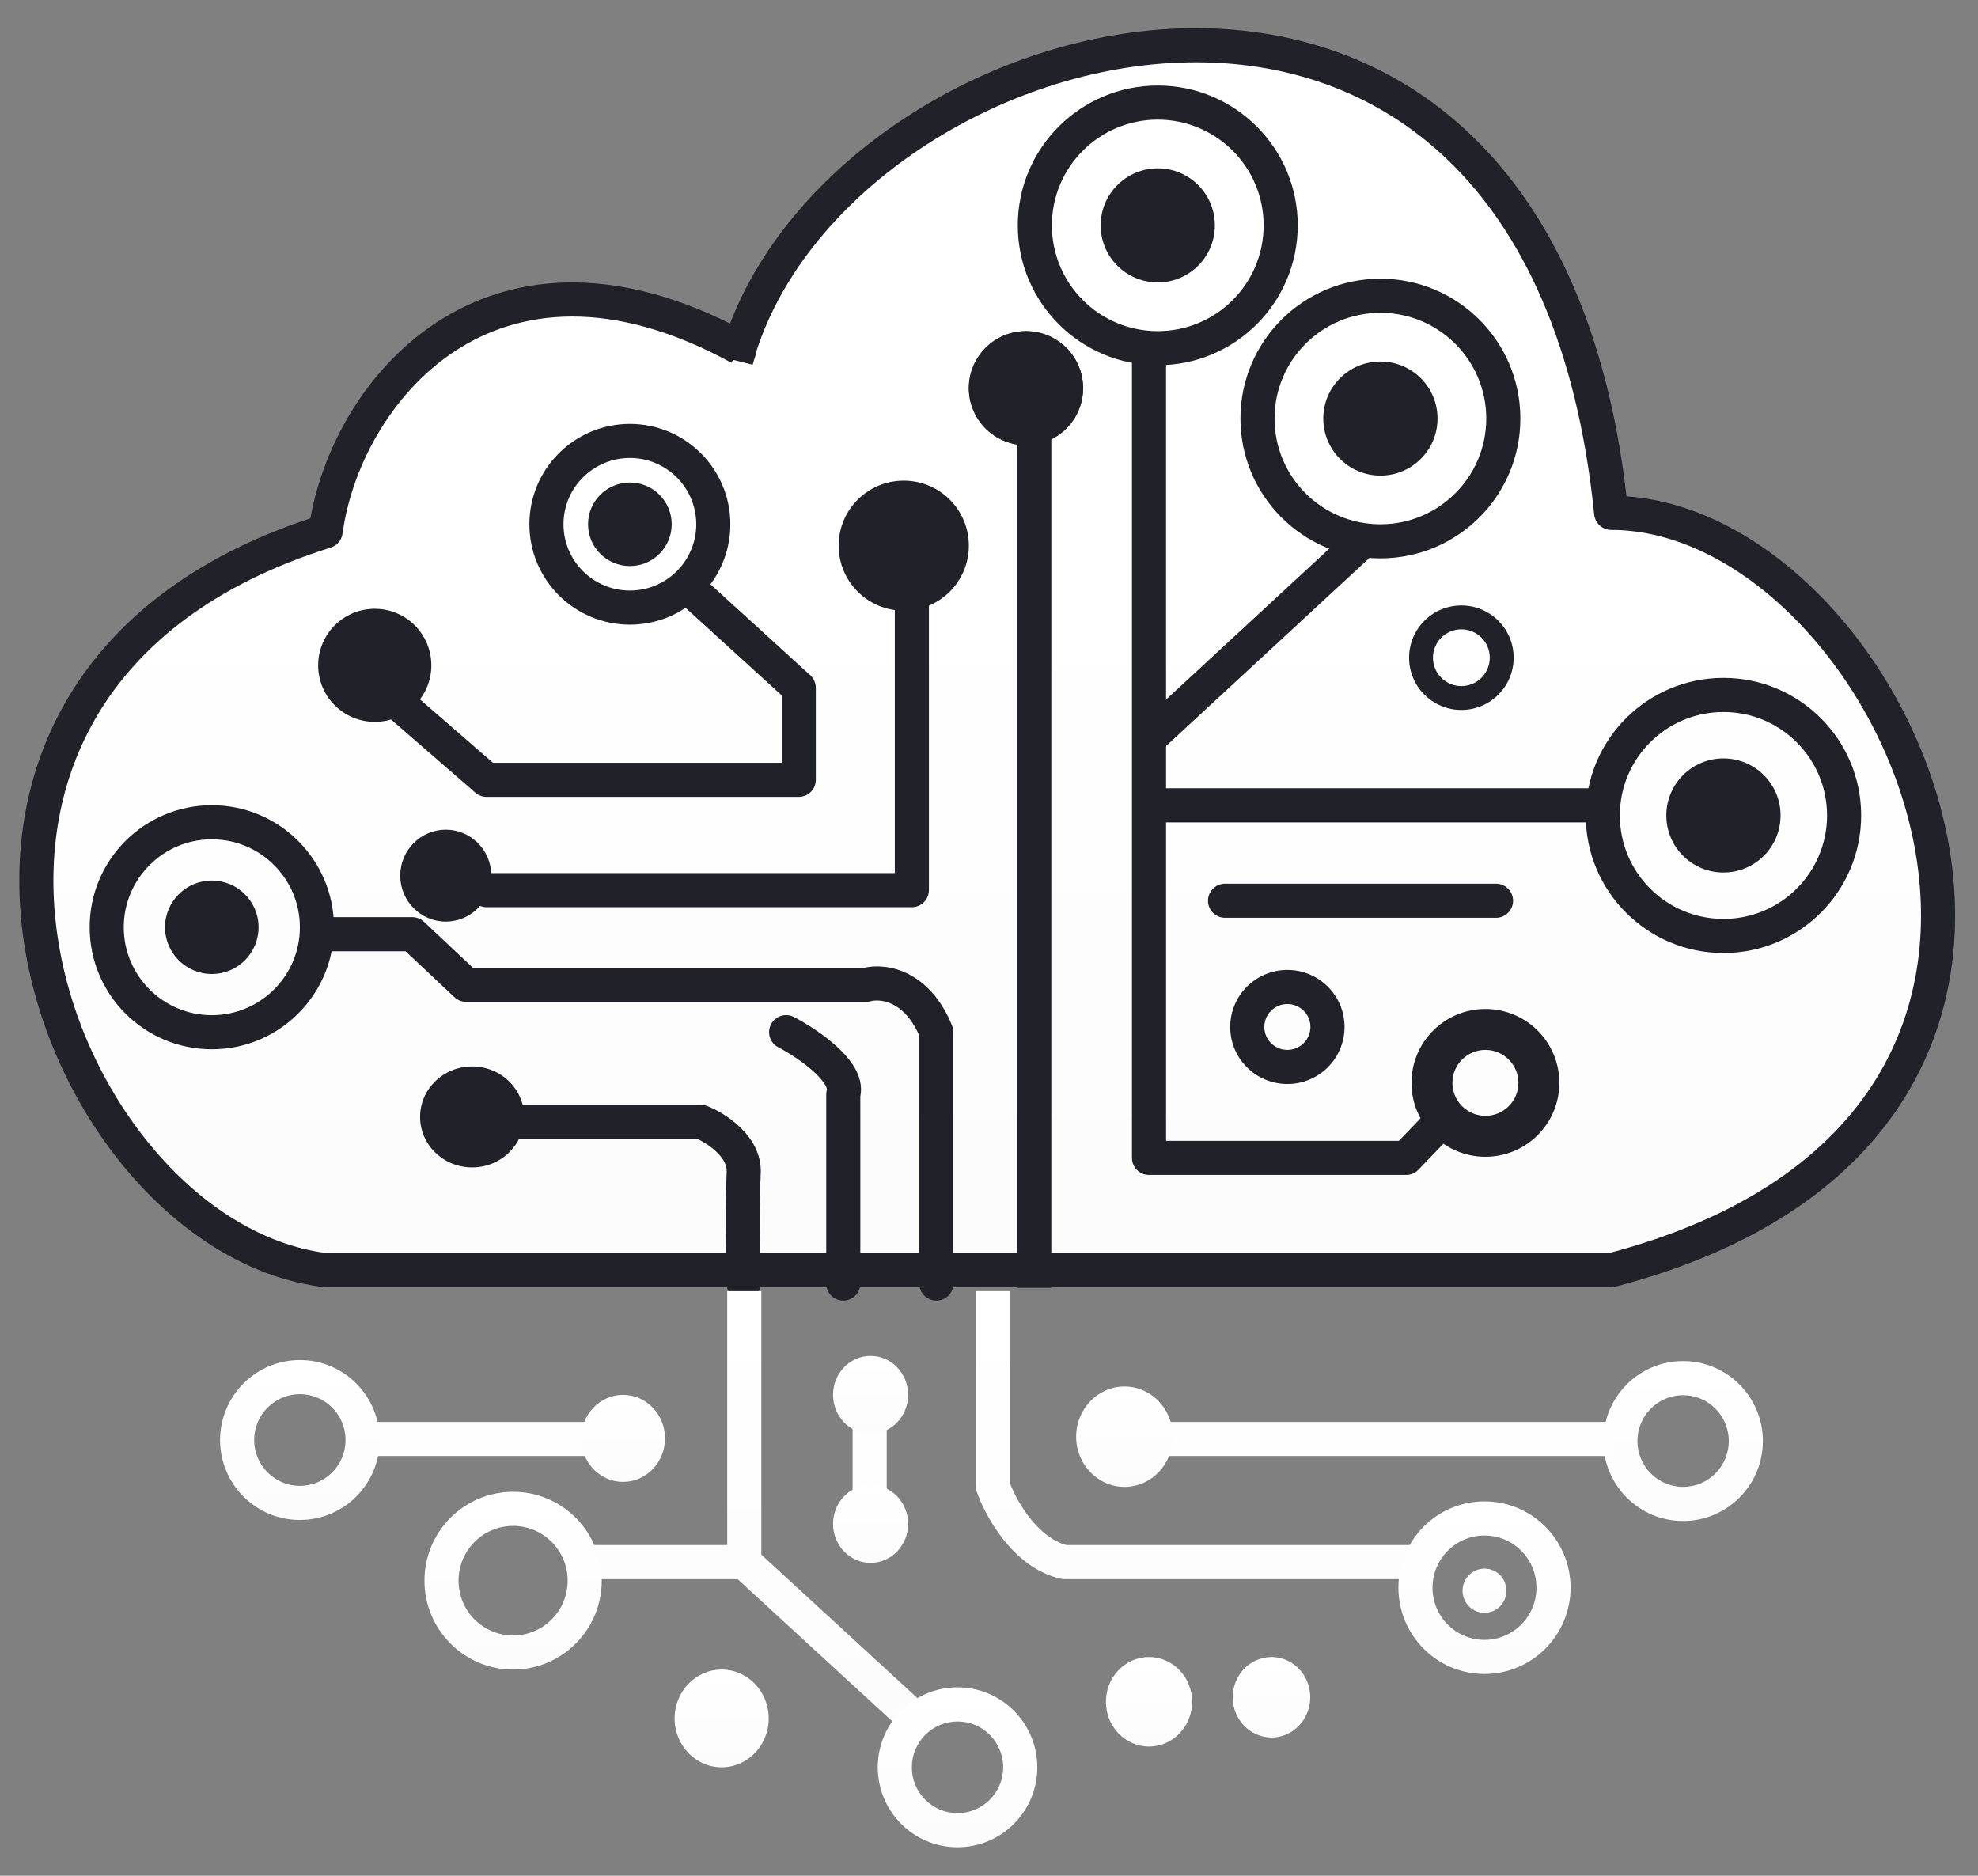 <svg width="58" height="55" viewBox="0 0 58 55" fill="none" xmlns="http://www.w3.org/2000/svg">
<rect x="0" y="0" width="58" height="55" fill="#808080" stroke="none"/>
<path d="M47.244 37.243C63.817 32.911 55.585 15.038 47.244 15.038C45.198 -5.209 24.797 0.339 21.688 10.198C14.338 6.185 10.089 11.565 9.548 15.579C-4.642 20.02 1.532 36.269 9.548 37.243H47.244Z" fill="url(#paint0_linear_114_122)"/>
<path fill-rule="evenodd" clip-rule="evenodd" d="M22.181 10.294C22.171 10.376 22.15 10.437 22.136 10.479L22.135 10.482C22.134 10.485 22.133 10.489 22.131 10.492C22.116 10.537 22.097 10.593 22.071 10.695L21.495 10.55L21.448 10.636C17.908 8.704 15.209 9.069 13.339 10.296C11.43 11.55 10.298 13.758 10.044 15.646C10.018 15.838 9.883 15.998 9.698 16.056C6.247 17.137 4.082 18.917 2.864 20.957C1.643 23.002 1.344 25.356 1.715 27.631C2.085 29.908 3.125 32.085 4.551 33.746C5.971 35.401 7.743 36.511 9.579 36.743H47.179C51.193 35.682 53.646 33.822 54.985 31.681C56.332 29.526 56.591 27.022 56.097 24.616C55.602 22.207 54.355 19.922 52.734 18.246C51.108 16.564 49.151 15.538 47.244 15.538C46.987 15.538 46.772 15.343 46.746 15.088C46.243 10.11 44.619 6.783 42.477 4.713C40.337 2.645 37.633 1.785 34.872 1.828C32.105 1.87 29.292 2.821 26.982 4.363C24.688 5.895 22.927 7.985 22.181 10.294ZM21.407 9.487C17.834 7.711 14.915 8.065 12.79 9.461C10.709 10.827 9.465 13.145 9.102 15.198C5.625 16.348 3.333 18.221 2.005 20.445C0.643 22.726 0.326 25.327 0.728 27.792C1.128 30.253 2.248 32.599 3.792 34.397C5.332 36.193 7.327 37.477 9.488 37.74C9.508 37.742 9.528 37.743 9.548 37.743H47.244C47.287 37.743 47.329 37.738 47.37 37.727C51.606 36.62 54.321 34.628 55.833 32.211C57.342 29.796 57.611 27.02 57.076 24.415C56.542 21.815 55.203 19.36 53.453 17.55C51.823 15.865 49.798 14.701 47.694 14.553C47.125 9.641 45.461 6.205 43.172 3.994C40.814 1.715 37.84 0.782 34.857 0.828C31.879 0.874 28.881 1.893 26.427 3.531C24.153 5.05 22.315 7.121 21.407 9.487Z" fill="#202129"/>
<path d="M31.759 11.382C31.759 12.305 31.009 13.054 30.084 13.054C29.159 13.054 28.409 12.305 28.409 11.382C28.409 10.458 29.159 9.709 30.084 9.709C31.009 9.709 31.759 10.458 31.759 11.382Z" fill="#202129"/>
<path d="M31.759 11.382C31.759 12.305 31.009 13.054 30.084 13.054C29.159 13.054 28.409 12.305 28.409 11.382C28.409 10.458 29.159 9.709 30.084 9.709C31.009 9.709 31.759 10.458 31.759 11.382Z" fill="#202129"/>
<path d="M42.152 12.272C42.152 13.196 41.402 13.945 40.477 13.945C39.552 13.945 38.802 13.196 38.802 12.272C38.802 11.348 39.552 10.6 40.477 10.6C41.402 10.6 42.152 11.348 42.152 12.272Z" fill="#202129"/>
<path d="M52.211 23.91C52.211 24.834 51.461 25.583 50.536 25.583C49.611 25.583 48.861 24.834 48.861 23.91C48.861 22.986 49.611 22.238 50.536 22.238C51.461 22.238 52.211 22.986 52.211 23.91Z" fill="#202129"/>
<path d="M19.696 15.373C19.696 16.049 19.147 16.597 18.47 16.597C17.792 16.597 17.243 16.049 17.243 15.373C17.243 14.696 17.792 14.148 18.47 14.148C19.147 14.148 19.696 14.696 19.696 15.373Z" fill="#202129"/>
<path d="M14.407 25.675C14.407 26.419 13.809 27.022 13.072 27.022C12.334 27.022 11.736 26.419 11.736 25.675C11.736 24.931 12.334 24.328 13.072 24.328C13.809 24.328 14.407 24.931 14.407 25.675Z" fill="#202129"/>
<path d="M15.37 32.75C15.37 33.568 14.687 34.23 13.844 34.23C13.001 34.23 12.318 33.568 12.318 32.75C12.318 31.933 13.001 31.27 13.844 31.27C14.687 31.27 15.37 31.933 15.37 32.75Z" fill="#202129"/>
<path d="M12.648 19.509C12.648 20.424 11.905 21.166 10.988 21.166C10.072 21.166 9.329 20.424 9.329 19.509C9.329 18.593 10.072 17.851 10.988 17.851C11.905 17.851 12.648 18.593 12.648 19.509Z" fill="#202129"/>
<path d="M28.409 15.999C28.409 17.053 27.555 17.906 26.5 17.906C25.445 17.906 24.591 17.053 24.591 15.999C24.591 14.946 25.445 14.093 26.5 14.093C27.555 14.093 28.409 14.946 28.409 15.999Z" fill="#202129"/>
<path d="M7.582 27.189C7.582 27.945 6.968 28.559 6.211 28.559C5.453 28.559 4.839 27.945 4.839 27.189C4.839 26.433 5.453 25.819 6.211 25.819C6.968 25.819 7.582 26.433 7.582 27.189Z" fill="#202129"/>
<path d="M35.623 6.608C35.623 7.532 34.874 8.281 33.949 8.281C33.023 8.281 32.274 7.532 32.274 6.608C32.274 5.685 33.023 4.936 33.949 4.936C34.874 4.936 35.623 5.685 35.623 6.608Z" fill="#202129"/>
<path fill-rule="evenodd" clip-rule="evenodd" d="M38.053 6.608C38.053 8.874 36.214 10.709 33.949 10.709C31.683 10.709 29.844 8.874 29.844 6.608C29.844 4.343 31.683 2.508 33.949 2.508C36.214 2.508 38.053 4.343 38.053 6.608ZM33.949 9.709C35.663 9.709 37.053 8.321 37.053 6.608C37.053 4.896 35.663 3.508 33.949 3.508C32.234 3.508 30.844 4.896 30.844 6.608C30.844 8.321 32.234 9.709 33.949 9.709Z" fill="#202129"/>
<path fill-rule="evenodd" clip-rule="evenodd" d="M44.581 12.272C44.581 14.538 42.742 16.372 40.477 16.372C38.212 16.372 36.373 14.538 36.373 12.272C36.373 10.007 38.212 8.172 40.477 8.172C42.742 8.172 44.581 10.007 44.581 12.272ZM40.477 15.373C42.191 15.373 43.581 13.985 43.581 12.272C43.581 10.56 42.191 9.172 40.477 9.172C38.763 9.172 37.373 10.56 37.373 12.272C37.373 13.985 38.763 15.373 40.477 15.373Z" fill="#202129"/>
<path fill-rule="evenodd" clip-rule="evenodd" d="M44.384 19.285C44.384 20.132 43.697 20.817 42.851 20.817C42.005 20.817 41.318 20.132 41.318 19.285C41.318 18.438 42.005 17.753 42.851 17.753C43.697 17.753 44.384 18.438 44.384 19.285ZM42.851 20.117C43.311 20.117 43.684 19.744 43.684 19.285C43.684 18.825 43.311 18.453 42.851 18.453C42.391 18.453 42.018 18.825 42.018 19.285C42.018 19.744 42.391 20.117 42.851 20.117Z" fill="#202129"/>
<path fill-rule="evenodd" clip-rule="evenodd" d="M45.724 31.752C45.724 32.95 44.752 33.918 43.556 33.918C42.36 33.918 41.388 32.95 41.388 31.752C41.388 30.553 42.36 29.585 43.556 29.585C44.752 29.585 45.724 30.553 45.724 31.752ZM43.556 32.718C44.091 32.718 44.524 32.285 44.524 31.752C44.524 31.218 44.091 30.785 43.556 30.785C43.022 30.785 42.588 31.218 42.588 31.752C42.588 32.285 43.022 32.718 43.556 32.718Z" fill="#202129"/>
<path fill-rule="evenodd" clip-rule="evenodd" d="M39.425 30.112C39.425 31.041 38.67 31.785 37.749 31.785C36.828 31.785 36.073 31.041 36.073 30.112C36.073 29.184 36.828 28.44 37.749 28.44C38.67 28.44 39.425 29.184 39.425 30.112ZM37.749 30.785C38.123 30.785 38.425 30.484 38.425 30.112C38.425 29.741 38.123 29.44 37.749 29.44C37.376 29.44 37.073 29.741 37.073 30.112C37.073 30.484 37.376 30.785 37.749 30.785Z" fill="#202129"/>
<path fill-rule="evenodd" clip-rule="evenodd" d="M54.574 23.91C54.574 26.139 52.765 27.944 50.536 27.944C48.307 27.944 46.498 26.139 46.498 23.91C46.498 21.681 48.307 19.877 50.536 19.877C52.765 19.877 54.574 21.681 54.574 23.91ZM50.536 26.944C52.214 26.944 53.574 25.586 53.574 23.91C53.574 22.235 52.214 20.877 50.536 20.877C48.858 20.877 47.498 22.235 47.498 23.91C47.498 25.586 48.858 26.944 50.536 26.944Z" fill="#202129"/>
<path fill-rule="evenodd" clip-rule="evenodd" d="M21.416 15.373C21.416 17 20.095 18.316 18.47 18.316C16.844 18.316 15.523 17 15.523 15.373C15.523 13.746 16.844 12.429 18.47 12.429C20.095 12.429 21.416 13.746 21.416 15.373ZM18.47 17.316C19.544 17.316 20.416 16.446 20.416 15.373C20.416 14.299 19.544 13.429 18.47 13.429C17.395 13.429 16.523 14.299 16.523 15.373C16.523 16.446 17.395 17.316 18.47 17.316Z" fill="#202129"/>
<path fill-rule="evenodd" clip-rule="evenodd" d="M9.793 27.189C9.793 29.166 8.188 30.767 6.211 30.767C4.234 30.767 2.629 29.166 2.629 27.189C2.629 25.211 4.234 23.61 6.211 23.61C8.188 23.61 9.793 25.211 9.793 27.189ZM6.211 29.767C7.637 29.767 8.793 28.613 8.793 27.189C8.793 25.765 7.637 24.61 6.211 24.61C4.785 24.61 3.629 25.765 3.629 27.189C3.629 28.613 4.785 29.767 6.211 29.767Z" fill="#202129"/>
<path fill-rule="evenodd" clip-rule="evenodd" d="M29.827 37.761V12.709H30.827V37.761H29.827Z" fill="#202129"/>
<path fill-rule="evenodd" clip-rule="evenodd" d="M33.192 33.951V10.277H34.192V33.451H41.019L41.885 32.55L42.606 33.243L41.592 34.297C41.498 34.395 41.368 34.451 41.232 34.451H33.692C33.416 34.451 33.192 34.227 33.192 33.951Z" fill="#202129"/>
<path fill-rule="evenodd" clip-rule="evenodd" d="M40.14 15.694C40.327 15.896 40.315 16.213 40.112 16.4L34.194 21.873C33.991 22.06 33.674 22.048 33.487 21.845C33.3 21.642 33.312 21.326 33.515 21.139L39.433 15.666C39.636 15.479 39.952 15.491 40.14 15.694ZM19.859 16.923C20.045 16.719 20.361 16.704 20.566 16.89L23.759 19.8C23.863 19.895 23.922 20.029 23.922 20.17V22.866C23.922 23.142 23.698 23.366 23.422 23.366H14.268C14.147 23.366 14.031 23.323 13.94 23.244L11.243 20.902C11.035 20.721 11.012 20.405 11.194 20.197C11.375 19.988 11.69 19.966 11.899 20.147L14.455 22.366H22.922V20.39L19.892 17.63C19.688 17.444 19.673 17.127 19.859 16.923ZM26.738 17.031C27.014 17.031 27.238 17.255 27.238 17.531V26.1C27.238 26.376 27.014 26.6 26.738 26.6H14.268C13.992 26.6 13.768 26.376 13.768 26.1C13.768 25.824 13.992 25.6 14.268 25.6H26.238V17.531C26.238 17.255 26.462 17.031 26.738 17.031ZM33.354 23.614C33.354 23.338 33.578 23.114 33.854 23.114H46.745C47.021 23.114 47.245 23.338 47.245 23.614C47.245 23.89 47.021 24.114 46.745 24.114H33.854C33.578 24.114 33.354 23.89 33.354 23.614ZM35.422 26.411C35.422 26.135 35.645 25.911 35.922 25.911H43.867C44.143 25.911 44.367 26.135 44.367 26.411C44.367 26.687 44.143 26.911 43.867 26.911H35.922C35.645 26.911 35.422 26.687 35.422 26.411ZM8.908 27.392C8.908 27.116 9.132 26.892 9.408 26.892H12.089C12.216 26.892 12.339 26.941 12.432 27.028L13.867 28.377H25.335C25.669 28.301 26.131 28.317 26.595 28.541C27.109 28.788 27.592 29.269 27.919 30.077C27.943 30.137 27.956 30.2 27.956 30.265V37.637C27.956 37.913 27.732 38.137 27.456 38.137C27.18 38.137 26.956 37.913 26.956 37.637V30.366C26.714 29.817 26.41 29.561 26.162 29.442C25.889 29.311 25.644 29.326 25.535 29.357C25.49 29.37 25.444 29.377 25.397 29.377H13.669C13.542 29.377 13.419 29.328 13.327 29.241L11.891 27.892H9.408C9.132 27.892 8.908 27.669 8.908 27.392ZM22.609 30.032C22.737 29.788 23.04 29.694 23.284 29.822C23.628 30.002 24.134 30.317 24.538 30.687C24.739 30.87 24.937 31.087 25.072 31.327C25.195 31.547 25.291 31.834 25.227 32.143V37.637C25.227 37.913 25.003 38.137 24.727 38.137C24.451 38.137 24.227 37.913 24.227 37.637V32.084C24.227 32.037 24.234 31.99 24.247 31.945C24.247 31.936 24.246 31.898 24.2 31.817C24.138 31.707 24.025 31.573 23.863 31.425C23.542 31.131 23.114 30.862 22.819 30.707C22.575 30.579 22.481 30.277 22.609 30.032ZM24.247 31.947C24.247 31.947 24.247 31.946 24.247 31.945ZM14.557 32.898C14.557 32.621 14.781 32.398 15.057 32.398H20.562C20.627 32.398 20.691 32.41 20.751 32.435C21.013 32.541 21.392 32.753 21.708 33.059C22.022 33.362 22.336 33.82 22.306 34.407C22.269 35.151 22.291 36.856 22.307 37.627C22.313 37.903 22.093 38.131 21.817 38.137C21.541 38.142 21.313 37.923 21.307 37.647C21.291 36.886 21.268 35.144 21.308 34.357C21.317 34.177 21.224 33.981 21.013 33.778C20.837 33.608 20.622 33.476 20.457 33.398H15.057C14.781 33.398 14.557 33.174 14.557 32.898Z" fill="#202129"/>
<path d="M44.172 46.643C44.172 47.001 43.884 47.291 43.529 47.291C43.174 47.291 42.886 47.001 42.886 46.643C42.886 46.284 43.174 45.994 43.529 45.994C43.884 45.994 44.172 46.284 44.172 46.643Z" fill="url(#paint1_linear_114_122)"/>
<path d="M34.956 49.899C34.956 50.624 34.39 51.211 33.692 51.211C32.994 51.211 32.428 50.624 32.428 49.899C32.428 49.174 32.994 48.586 33.692 48.586C34.39 48.586 34.956 49.174 34.956 49.899Z" fill="url(#paint2_linear_114_122)"/>
<path d="M22.541 50.387C22.541 51.178 21.923 51.82 21.161 51.82C20.399 51.82 19.781 51.178 19.781 50.387C19.781 49.595 20.399 48.954 21.161 48.954C21.923 48.954 22.541 49.595 22.541 50.387Z" fill="url(#paint3_linear_114_122)"/>
<path d="M38.42 49.766C38.42 50.418 37.911 50.946 37.284 50.946C36.656 50.946 36.147 50.418 36.147 49.766C36.147 49.114 36.656 48.586 37.284 48.586C37.911 48.586 38.42 49.114 38.42 49.766Z" fill="url(#paint4_linear_114_122)"/>
<path fill-rule="evenodd" clip-rule="evenodd" d="M51.692 42.254C51.692 43.545 50.648 44.598 49.353 44.598C48.057 44.598 47.014 43.545 47.014 42.254C47.014 40.963 48.057 39.909 49.353 39.909C50.648 39.909 51.692 40.963 51.692 42.254ZM49.353 43.598C50.092 43.598 50.692 42.996 50.692 42.254C50.692 41.511 50.092 40.909 49.353 40.909C48.613 40.909 48.014 41.511 48.014 42.254C48.014 42.996 48.613 43.598 49.353 43.598Z" fill="url(#paint5_linear_114_122)"/>
<path fill-rule="evenodd" clip-rule="evenodd" d="M21.324 45.304V37.86H22.324V45.585L27.021 49.901L26.344 50.637L21.629 46.304H17.162V45.304H21.324ZM28.612 43.572V37.86H29.612V43.484C29.715 43.757 29.916 44.155 30.203 44.517C30.508 44.901 30.871 45.196 31.273 45.304H41.455V46.304H31.213C31.175 46.304 31.138 46.3 31.102 46.292C30.369 46.125 29.809 45.63 29.419 45.138C29.027 44.643 28.765 44.099 28.639 43.735C28.621 43.682 28.612 43.627 28.612 43.572ZM17.687 42.693H10.531V41.693H17.687V42.693ZM47.364 42.693H33.839V41.693H47.364V42.693ZM25.001 44.032V41.733H26.001V44.032H25.001Z" fill="url(#paint6_linear_114_122)"/>
<path d="M26.628 40.9C26.628 41.531 26.136 42.042 25.528 42.042C24.92 42.042 24.427 41.531 24.427 40.9C24.427 40.268 24.92 39.757 25.528 39.757C26.136 39.757 26.628 40.268 26.628 40.9Z" fill="url(#paint7_linear_114_122)"/>
<path d="M26.628 44.683C26.628 45.314 26.136 45.826 25.528 45.826C24.92 45.826 24.427 45.314 24.427 44.683C24.427 44.052 24.92 43.54 25.528 43.54C26.136 43.54 26.628 44.052 26.628 44.683Z" fill="url(#paint8_linear_114_122)"/>
<path d="M34.39 42.126C34.39 42.939 33.756 43.598 32.973 43.598C32.19 43.598 31.555 42.939 31.555 42.126C31.555 41.313 32.19 40.654 32.973 40.654C33.756 40.654 34.39 41.313 34.39 42.126Z" fill="url(#paint9_linear_114_122)"/>
<path fill-rule="evenodd" clip-rule="evenodd" d="M30.416 51.82C30.416 53.111 29.372 54.164 28.077 54.164C26.781 54.164 25.738 53.111 25.738 51.82C25.738 50.529 26.781 49.475 28.077 49.475C29.372 49.475 30.416 50.529 30.416 51.82ZM28.077 53.164C28.816 53.164 29.416 52.562 29.416 51.82C29.416 51.077 28.816 50.475 28.077 50.475C27.337 50.475 26.738 51.077 26.738 51.82C26.738 52.562 27.337 53.164 28.077 53.164Z" fill="url(#paint10_linear_114_122)"/>
<path fill-rule="evenodd" clip-rule="evenodd" d="M46.053 46.553C46.053 47.946 44.926 49.083 43.529 49.083C42.131 49.083 41.005 47.946 41.005 46.553C41.005 45.159 42.131 44.023 43.529 44.023C44.926 44.023 46.053 45.159 46.053 46.553ZM43.529 48.083C44.37 48.083 45.053 47.398 45.053 46.553C45.053 45.708 44.37 45.023 43.529 45.023C42.687 45.023 42.005 45.708 42.005 46.553C42.005 47.398 42.687 48.083 43.529 48.083Z" fill="url(#paint11_linear_114_122)"/>
<path fill-rule="evenodd" clip-rule="evenodd" d="M17.645 46.348C17.645 47.783 16.485 48.954 15.046 48.954C13.606 48.954 12.446 47.783 12.446 46.348C12.446 44.913 13.606 43.742 15.046 43.742C16.485 43.742 17.645 44.913 17.645 46.348ZM15.046 47.954C15.929 47.954 16.645 47.235 16.645 46.348C16.645 45.461 15.929 44.742 15.046 44.742C14.162 44.742 13.446 45.461 13.446 46.348C13.446 47.235 14.162 47.954 15.046 47.954Z" fill="url(#paint12_linear_114_122)"/>
<path d="M19.5 42.175C19.5 42.88 18.95 43.452 18.271 43.452C17.592 43.452 17.042 42.88 17.042 42.175C17.042 41.471 17.592 40.9 18.271 40.9C18.95 40.9 19.5 41.471 19.5 42.175Z" fill="url(#paint13_linear_114_122)"/>
<path fill-rule="evenodd" clip-rule="evenodd" d="M11.132 42.224C11.132 43.515 10.088 44.568 8.793 44.568C7.497 44.568 6.453 43.515 6.453 42.224C6.453 40.933 7.497 39.879 8.793 39.879C10.088 39.879 11.132 40.933 11.132 42.224ZM8.793 43.568C9.532 43.568 10.132 42.966 10.132 42.224C10.132 41.481 9.532 40.879 8.793 40.879C8.053 40.879 7.453 41.481 7.453 42.224C7.453 42.966 8.053 43.568 8.793 43.568Z" fill="url(#paint14_linear_114_122)"/>
<defs>
<linearGradient id="paint0_linear_114_122" x1="28.948" y1="1.326" x2="28.948" y2="38.102" gradientUnits="userSpaceOnUse">
<stop offset="0.406" stop-color="white"/>
<stop offset="0.945" stop-color="#FCFCFC"/>
</linearGradient>
<linearGradient id="paint1_linear_114_122" x1="43.529" y1="45.994" x2="43.529" y2="47.291" gradientUnits="userSpaceOnUse">
<stop stop-color="white"/>
<stop offset="1" stop-color="#FCFCFC"/>
</linearGradient>
<linearGradient id="paint2_linear_114_122" x1="33.692" y1="48.586" x2="33.692" y2="51.211" gradientUnits="userSpaceOnUse">
<stop stop-color="white"/>
<stop offset="1" stop-color="#FCFCFC"/>
</linearGradient>
<linearGradient id="paint3_linear_114_122" x1="21.161" y1="48.954" x2="21.161" y2="51.82" gradientUnits="userSpaceOnUse">
<stop stop-color="white"/>
<stop offset="1" stop-color="#FCFCFC"/>
</linearGradient>
<linearGradient id="paint4_linear_114_122" x1="37.284" y1="48.586" x2="37.284" y2="50.946" gradientUnits="userSpaceOnUse">
<stop stop-color="white"/>
<stop offset="1" stop-color="#FCFCFC"/>
</linearGradient>
<linearGradient id="paint5_linear_114_122" x1="49.353" y1="39.909" x2="49.353" y2="44.598" gradientUnits="userSpaceOnUse">
<stop stop-color="white"/>
<stop offset="1" stop-color="#FCFCFC"/>
</linearGradient>
<linearGradient id="paint6_linear_114_122" x1="28.948" y1="37.86" x2="28.948" y2="50.637" gradientUnits="userSpaceOnUse">
<stop stop-color="white"/>
<stop offset="1" stop-color="#FCFCFC"/>
</linearGradient>
<linearGradient id="paint7_linear_114_122" x1="25.528" y1="39.757" x2="25.528" y2="42.042" gradientUnits="userSpaceOnUse">
<stop stop-color="white"/>
<stop offset="1" stop-color="#FCFCFC"/>
</linearGradient>
<linearGradient id="paint8_linear_114_122" x1="25.528" y1="43.54" x2="25.528" y2="45.826" gradientUnits="userSpaceOnUse">
<stop stop-color="white"/>
<stop offset="1" stop-color="#FCFCFC"/>
</linearGradient>
<linearGradient id="paint9_linear_114_122" x1="32.973" y1="40.654" x2="32.973" y2="43.598" gradientUnits="userSpaceOnUse">
<stop stop-color="white"/>
<stop offset="1" stop-color="#FCFCFC"/>
</linearGradient>
<linearGradient id="paint10_linear_114_122" x1="28.077" y1="49.475" x2="28.077" y2="54.164" gradientUnits="userSpaceOnUse">
<stop stop-color="white"/>
<stop offset="1" stop-color="#FCFCFC"/>
</linearGradient>
<linearGradient id="paint11_linear_114_122" x1="43.529" y1="44.023" x2="43.529" y2="49.083" gradientUnits="userSpaceOnUse">
<stop stop-color="white"/>
<stop offset="1" stop-color="#FCFCFC"/>
</linearGradient>
<linearGradient id="paint12_linear_114_122" x1="15.046" y1="43.742" x2="15.046" y2="48.954" gradientUnits="userSpaceOnUse">
<stop stop-color="white"/>
<stop offset="1" stop-color="#FCFCFC"/>
</linearGradient>
<linearGradient id="paint13_linear_114_122" x1="18.271" y1="40.9" x2="18.271" y2="43.452" gradientUnits="userSpaceOnUse">
<stop stop-color="white"/>
<stop offset="1" stop-color="#FCFCFC"/>
</linearGradient>
<linearGradient id="paint14_linear_114_122" x1="8.793" y1="39.879" x2="8.793" y2="44.568" gradientUnits="userSpaceOnUse">
<stop stop-color="white"/>
<stop offset="1" stop-color="#FCFCFC"/>
</linearGradient>
</defs>
</svg>
